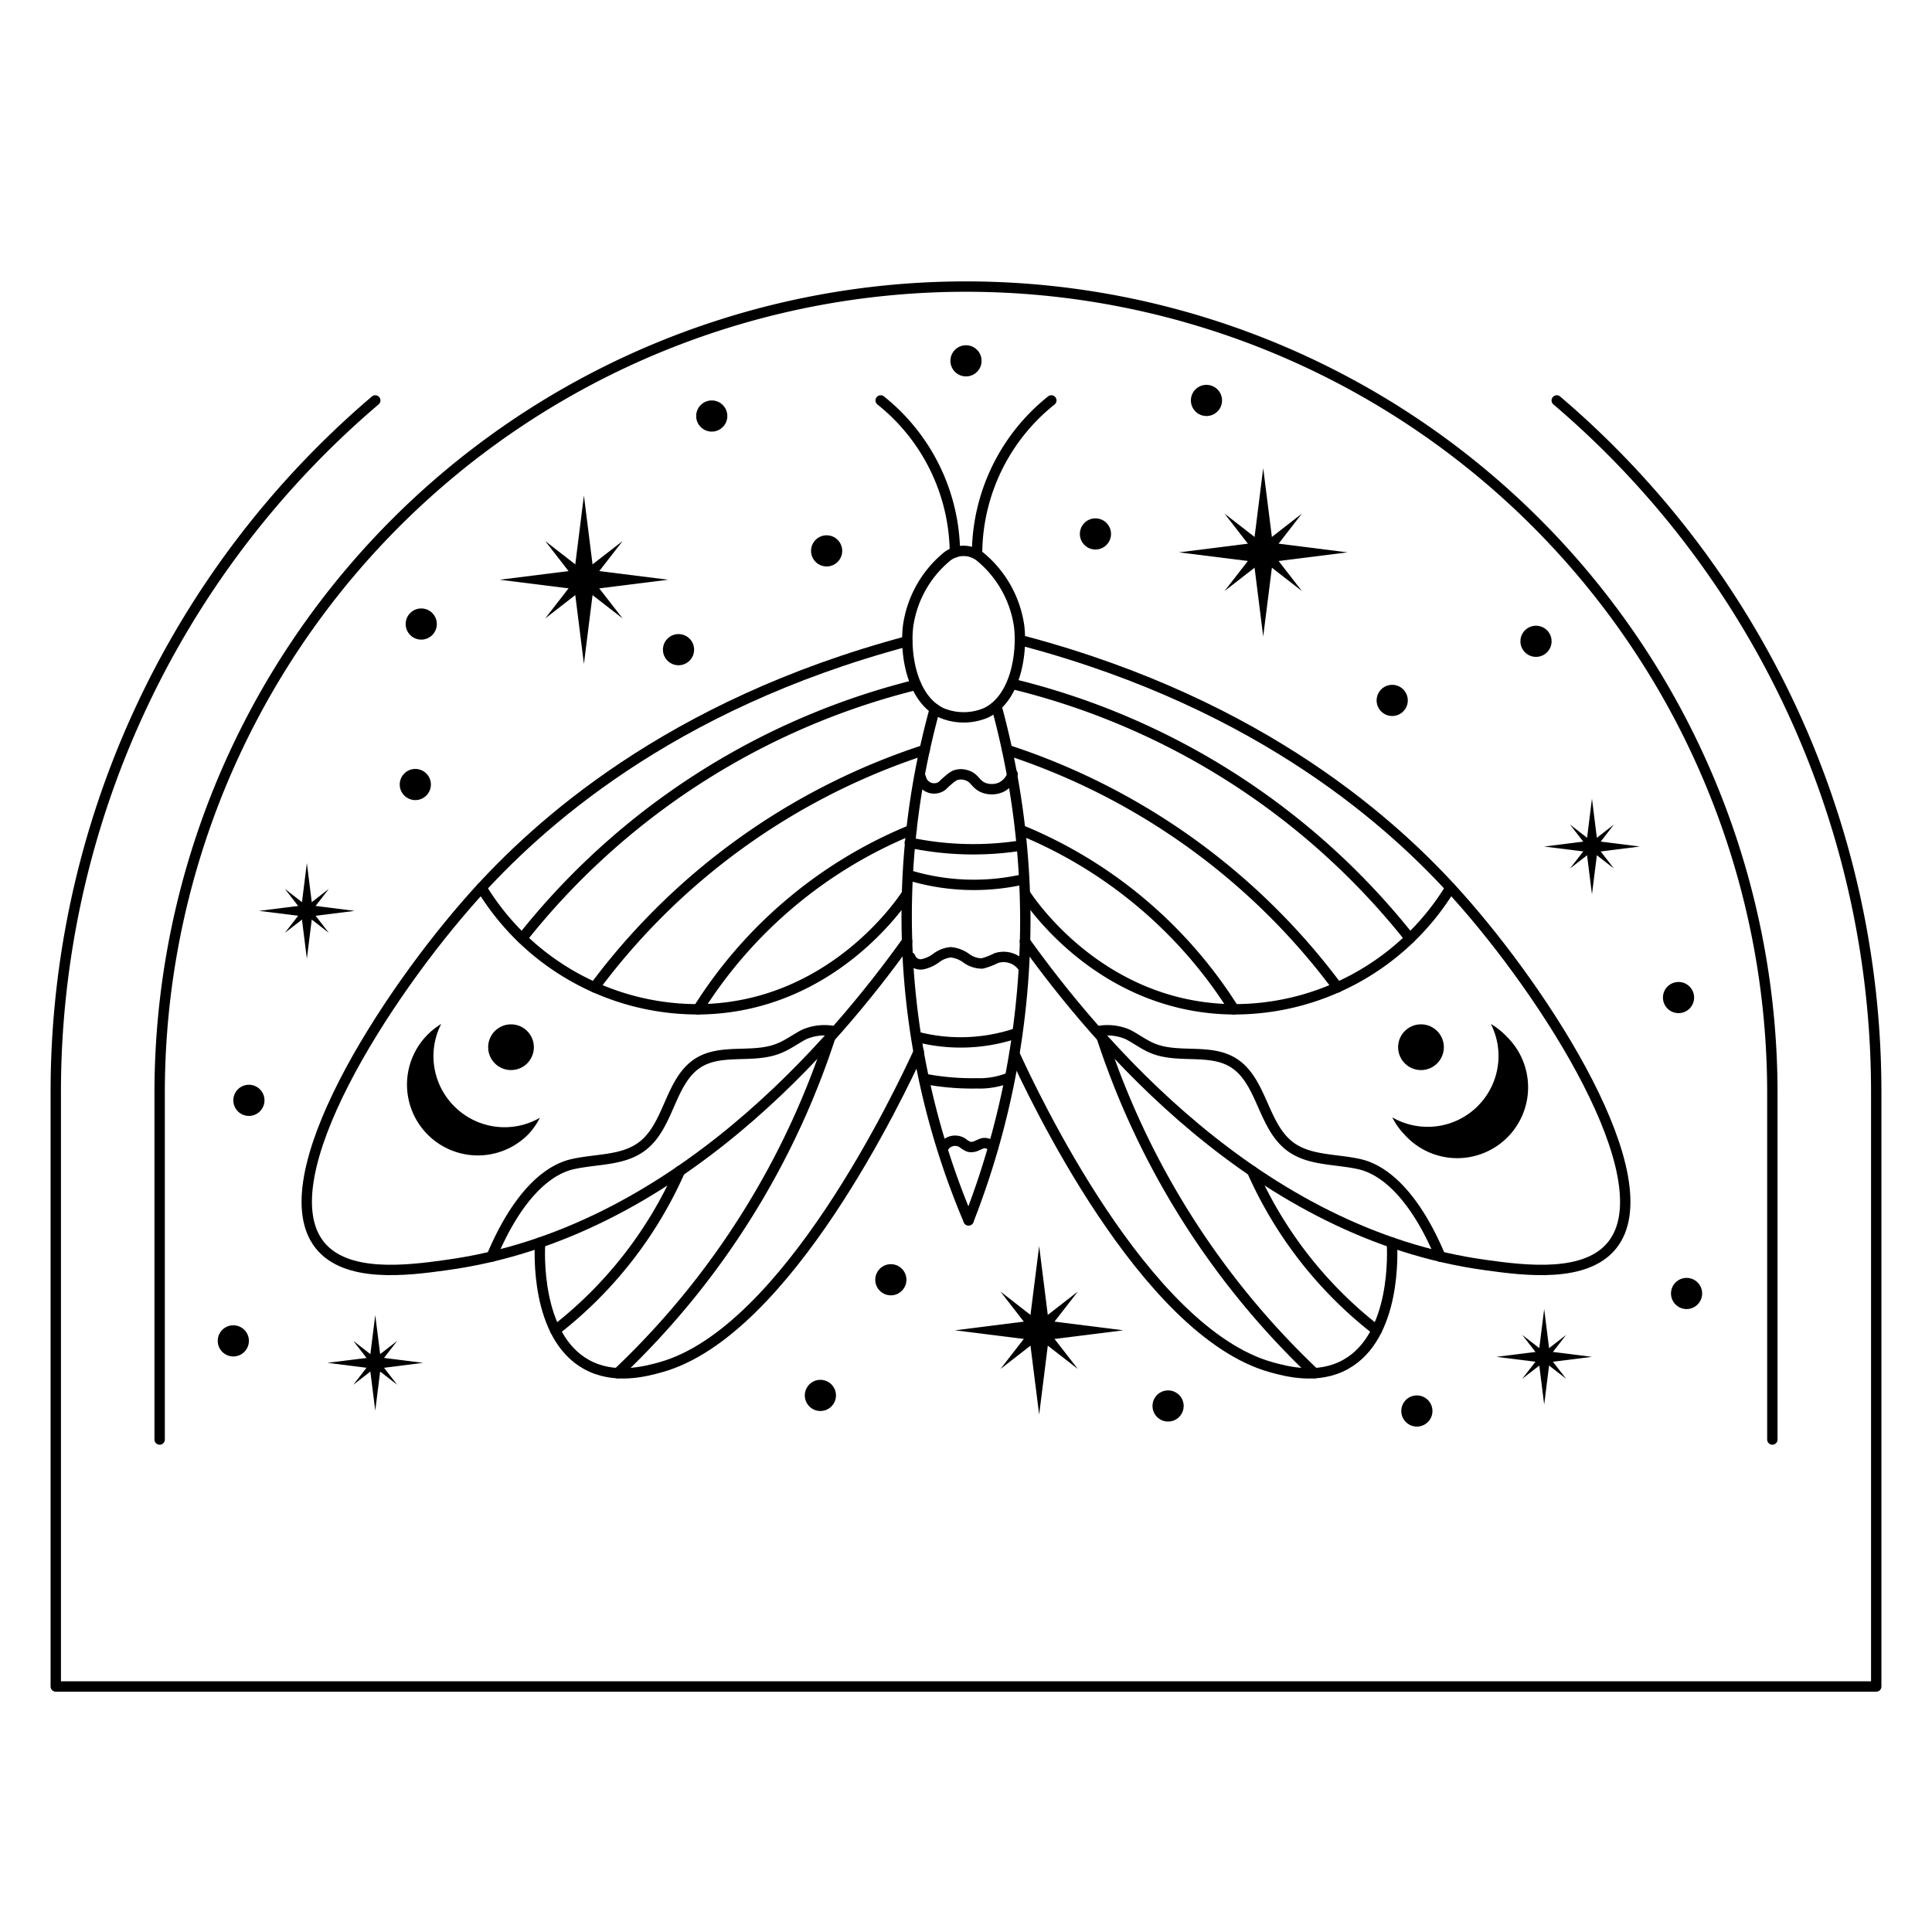 <svg id="Слой_1" data-name="Слой 1" xmlns="http://www.w3.org/2000/svg" viewBox="0 0 300 300"><defs><style>.cls-1{fill:none;stroke:#000;stroke-linecap:round;stroke-linejoin:round;stroke-width:1.61px;}</style></defs><g id="EDITABLE_STROKE" data-name="EDITABLE STROKE"><path class="cls-1" d="M241.73,62.18a141,141,0,0,1,49.61,107.53v92.17H8.66V169.71A141,141,0,0,1,58.27,62.18"/><path class="cls-1" d="M24.79,223.53V169.71a125.21,125.21,0,1,1,250.42,0v53.82"/></g><g id="EDITABLE_STROKE-2" data-name="EDITABLE STROKE"><path class="cls-1" d="M158.26,97.29a17.1,17.1,0,0,0-5.89-10.7,4.14,4.14,0,0,0-5.51,0A17.05,17.05,0,0,0,141,97.29c-.48,4.19.52,11.14,5.14,13.38a8.87,8.87,0,0,0,7,0C157.74,108.43,158.74,101.48,158.26,97.29Z"/><path class="cls-1" d="M136.75,62.18a30.58,30.58,0,0,1,11.53,23.59"/><path class="cls-1" d="M145.15,110.1a120.83,120.83,0,0,0,5.25,79.39"/><path class="cls-1" d="M140.87,99.58c-37.24,9.94-57.61,28.8-67.13,39.4-13.88,15.46-32.26,44.09-24.09,54.35,4.06,5.1,13.33,4,19.63,3.11,35.52-4.82,60.54-34.89,71.58-50.28"/><path class="cls-1" d="M74.77,137.85a39.29,39.29,0,0,0,34.58,18.86c19.79-.63,30.48-16.39,31.44-17.87"/><path class="cls-1" d="M81.08,145.71a112.6,112.6,0,0,1,61.16-39.37"/><path class="cls-1" d="M92.31,153.32a104,104,0,0,1,51.28-36.87"/><path class="cls-1" d="M108.4,156.73a70.7,70.7,0,0,1,33.14-27.87"/><path class="cls-1" d="M83.87,192.93c-.08,1.23-.77,14.51,7.17,18.93,4.35,2.43,9.27,1.07,11.53.45,19.67-5.44,37.25-42.86,40.09-49"/><path class="cls-1" d="M86.22,206.57a64.17,64.17,0,0,0,19.36-24.75"/><path class="cls-1" d="M95.9,213.23a125.39,125.39,0,0,0,20.87-25.8,125.23,125.23,0,0,0,12.47-27.36,8,8,0,0,0-4.35.55c-1.34.69-2.55,1.63-4,2.19-3.9,1.57-8.69,0-12.3,2.12C104,167.65,104,174.77,99.7,178c-3,2.28-7.19,1.93-10.87,2.79-3.94.92-8.58,5-12.5,14.35"/><path class="cls-1" d="M163.25,62.18a30.58,30.58,0,0,0-11.53,23.59"/><path class="cls-1" d="M154.85,110.1a127.22,127.22,0,0,1,4.36,32.31,128,128,0,0,1-8.81,47.08"/><path class="cls-1" d="M159.13,99.58c37.24,9.94,57.61,28.8,67.13,39.4,13.88,15.46,32.26,44.09,24.09,54.35-4.06,5.1-13.33,4-19.63,3.11-35.52-4.82-60.54-34.89-71.58-50.28"/><path class="cls-1" d="M225.23,137.85a39.29,39.29,0,0,1-34.58,18.86c-19.79-.63-30.48-16.39-31.44-17.87"/><path class="cls-1" d="M218.92,145.71a112.6,112.6,0,0,0-61.16-39.37"/><path class="cls-1" d="M207.69,153.32a104,104,0,0,0-51.28-36.87"/><path class="cls-1" d="M191.6,156.73a70.7,70.7,0,0,0-33.14-27.87"/><path class="cls-1" d="M216.13,192.93c.08,1.23.77,14.51-7.17,18.93-4.36,2.44-9.3,1.06-11.53.45-19.76-5.49-37.11-42.55-39.92-48.67"/><path class="cls-1" d="M213.78,206.57a64.17,64.17,0,0,1-19.36-24.75"/><path class="cls-1" d="M204.1,213.23a125.58,125.58,0,0,1-33.34-53.16,8,8,0,0,1,4.35.55c1.34.69,2.55,1.63,3.95,2.19,3.9,1.57,8.69,0,12.3,2.12,4.61,2.72,4.66,9.84,8.94,13.07,3,2.28,7.19,1.93,10.87,2.79,3.94.92,8.58,5,12.5,14.35"/><path class="cls-1" d="M143,120.79a2.1,2.1,0,0,0,3,1.41c.4-.19.37-.33,1.35-1.14a4.45,4.45,0,0,1,.94-.66,2.68,2.68,0,0,1,1.65-.06c1.49.38,1.46,1.48,2.86,2a3.59,3.59,0,0,0,2.72-.13,3.64,3.64,0,0,0,1.72-2"/><path class="cls-1" d="M141.27,130.85a47.86,47.86,0,0,0,17,.49"/><path class="cls-1" d="M141.05,135.88a34.72,34.72,0,0,0,17.41.76"/><path class="cls-1" d="M141.34,148.63a1.72,1.72,0,0,0,1.9,1.1,5.48,5.48,0,0,0,2.17-1,4.39,4.39,0,0,1,2.21-.86,4.83,4.83,0,0,1,2.43.93,4.14,4.14,0,0,0,2.46.81,10.94,10.94,0,0,0,2.2-.84,3.68,3.68,0,0,1,4,1.2"/><path class="cls-1" d="M142.39,161a27.05,27.05,0,0,0,15.36-.53"/><path class="cls-1" d="M143.89,167.59a39.4,39.4,0,0,0,7.81.63,12.21,12.21,0,0,0,5-.88"/><path class="cls-1" d="M146.48,178.19a2.15,2.15,0,0,1,1.32-1,2.18,2.18,0,0,1,1.62.25,4.22,4.22,0,0,0,1.05.64,1.9,1.9,0,0,0,1.23-.19c.72-.3.83-.39,1.19-.4a1.81,1.81,0,0,1,1.33.67"/></g><path d="M70.76,172a11,11,0,0,1-2.25-13A11,11,0,1,0,82,176.17a10.66,10.66,0,0,0,1.83-2.6A11,11,0,0,1,70.76,172Z"/><circle cx="79.35" cy="162.61" r="3.55"/><path d="M234,161a11.08,11.08,0,0,0-2.5-2,11,11,0,0,1-15.31,14.5,10.66,10.66,0,0,0,1.83,2.6A11,11,0,1,0,234,161Z"/><path d="M220.65,166.16a3.55,3.55,0,1,0-3.55-3.55A3.55,3.55,0,0,0,220.65,166.16Z"/><polygon points="196.15 72.69 194.51 85.77 196.15 98.84 197.8 85.77 196.15 72.69"/><polygon points="209.23 85.77 196.15 84.12 183.07 85.77 196.15 87.41 209.23 85.77"/><polygon points="190.14 79.75 195.4 86.52 202.16 91.78 196.91 85.01 190.14 79.75"/><polygon points="202.16 79.75 195.4 85.01 190.14 91.78 196.91 86.52 202.16 79.75"/><polygon points="90.67 76.94 89.03 90.02 90.67 103.1 92.31 90.02 90.67 76.94"/><polygon points="103.75 90.02 90.67 88.38 77.59 90.02 90.67 91.66 103.75 90.02"/><polygon points="84.66 84.01 89.91 90.78 96.68 96.03 91.42 89.26 84.66 84.01"/><polygon points="96.68 84.01 89.91 89.26 84.66 96.03 91.42 90.78 96.68 84.01"/><polygon points="161.36 193.49 159.71 206.57 161.36 219.65 163 206.57 161.36 193.49"/><polygon points="174.44 206.57 161.36 204.92 148.28 206.57 161.36 208.21 174.44 206.57"/><polygon points="155.35 200.55 160.6 207.32 167.37 212.58 162.11 205.81 155.35 200.55"/><polygon points="167.37 200.55 160.6 205.81 155.35 212.58 162.11 207.32 167.37 200.55"/><polygon points="247.2 124.02 246.27 131.45 247.2 138.87 248.13 131.45 247.2 124.02"/><polygon points="254.63 131.45 247.2 130.51 239.78 131.45 247.2 132.38 254.63 131.45"/><polygon points="243.79 128.03 246.77 131.88 250.61 134.86 247.63 131.02 243.79 128.03"/><polygon points="250.61 128.03 246.77 131.02 243.79 134.86 247.63 131.88 250.61 128.03"/><polygon points="47.65 134.02 46.72 141.44 47.65 148.86 48.58 141.44 47.65 134.02"/><polygon points="55.07 141.44 47.65 140.5 40.23 141.44 47.65 142.37 55.07 141.44"/><polygon points="44.24 138.03 47.22 141.87 51.06 144.85 48.08 141.01 44.24 138.03"/><polygon points="51.06 138.03 47.22 141.01 44.24 144.85 48.08 141.87 51.06 138.03"/><polygon points="58.27 204.2 57.34 211.62 58.27 219.04 59.2 211.62 58.27 204.2"/><polygon points="65.69 211.62 58.27 210.69 50.84 211.62 58.27 212.56 65.69 211.62"/><polygon points="54.86 208.21 57.84 212.05 61.68 215.03 58.7 211.19 54.86 208.21"/><polygon points="61.68 208.21 57.84 211.19 54.86 215.03 58.7 212.05 61.68 208.21"/><polygon points="239.78 203.27 238.85 210.69 239.78 218.11 240.71 210.69 239.78 203.27"/><polygon points="247.2 210.69 239.78 209.76 232.36 210.69 239.78 211.62 247.2 210.69"/><polygon points="236.37 207.28 239.35 211.12 243.19 214.1 240.21 210.26 236.37 207.28"/><polygon points="243.19 207.28 239.35 210.26 236.37 214.1 240.21 211.12 243.19 207.28"/><circle cx="138.33" cy="198.72" r="2.42"/><circle cx="127.39" cy="216.68" r="2.42"/><circle cx="36.23" cy="208.21" r="2.42"/><circle cx="38.65" cy="170.86" r="2.42"/><circle cx="64.49" cy="121.82" r="2.42"/><circle cx="65.41" cy="96.9" r="2.42"/><circle cx="105.36" cy="100.88" r="2.42"/><circle cx="128.36" cy="85.54" r="2.42"/><circle cx="110.52" cy="64.6" r="2.42"/><circle cx="187.34" cy="62.18" r="2.42"/><circle cx="216.18" cy="108.76" r="2.42"/><circle cx="238.51" cy="99.58" r="2.42"/><circle cx="260.64" cy="154.9" r="2.42"/><circle cx="261.89" cy="200.85" r="2.42"/><circle cx="220.01" cy="219.1" r="2.42"/><circle cx="181.38" cy="218.32" r="2.42"/><circle cx="170.1" cy="82.91" r="2.42"/><circle cx="150" cy="56.03" r="2.42"/></svg>